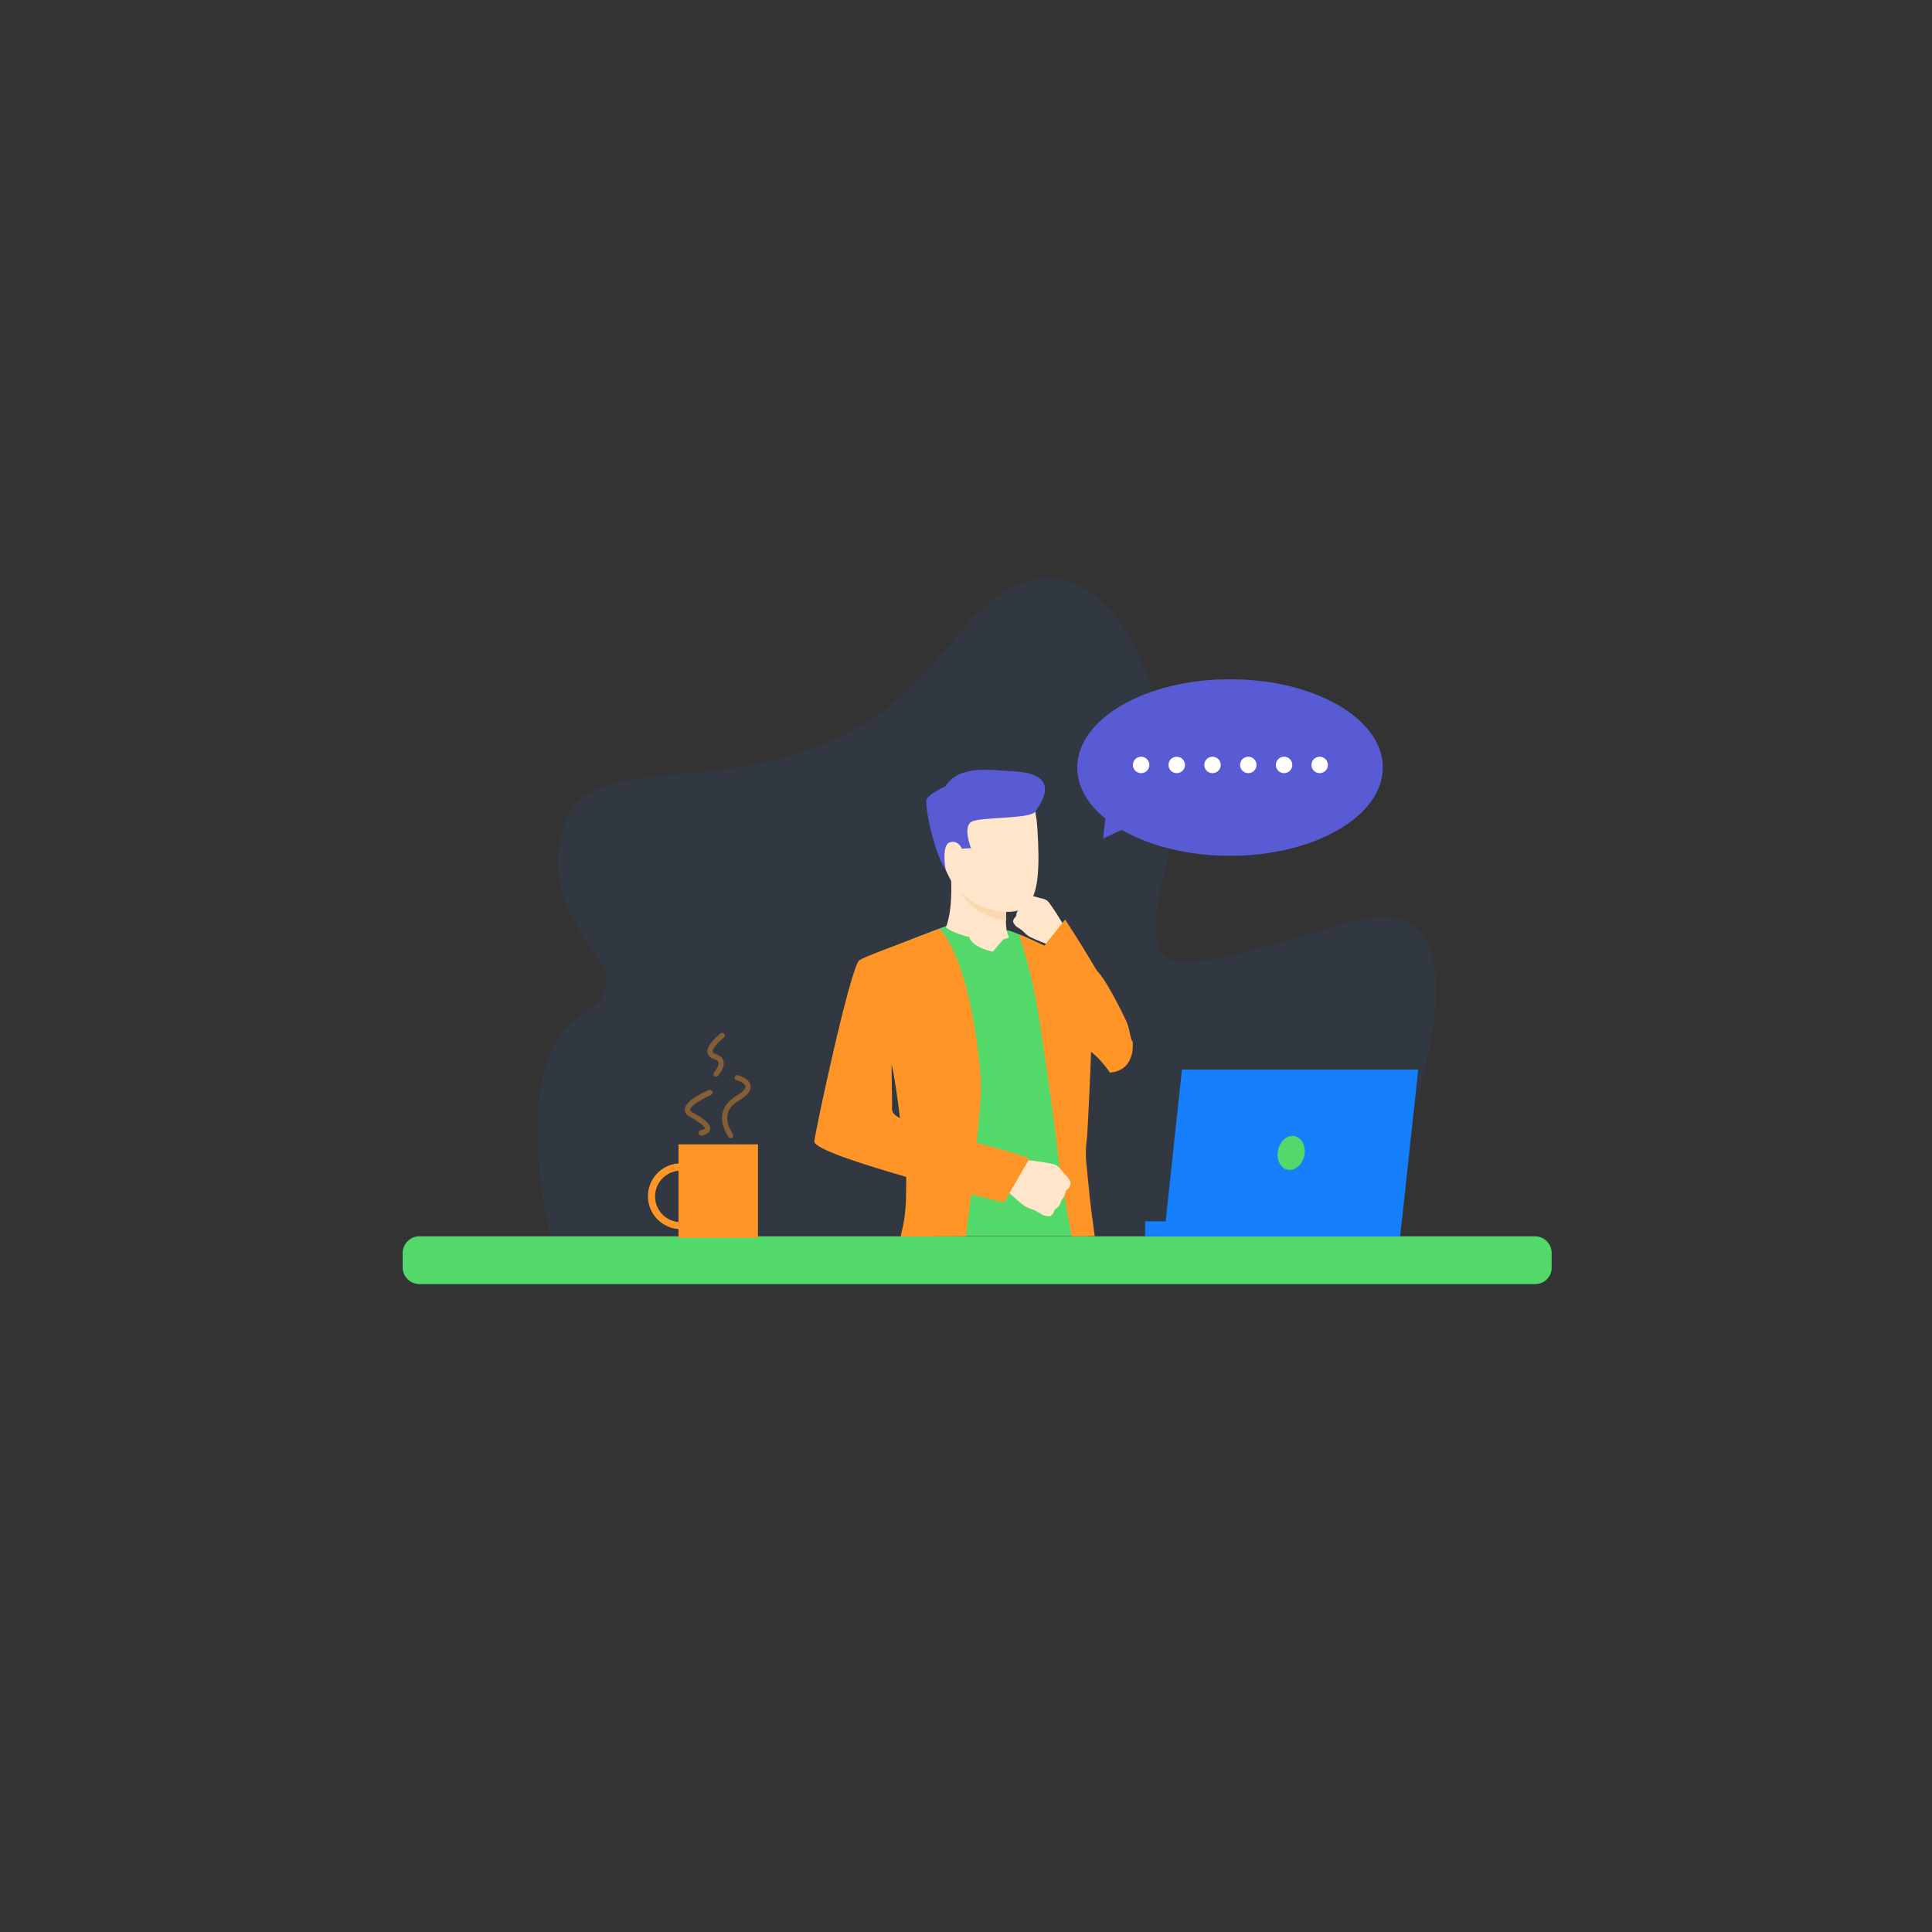 <svg xmlns="http://www.w3.org/2000/svg" enable-background="new 0 0 1080 1080" viewBox="0 0 1080 1080" id="ManThinkingwhiledoingworkinlaptop"><rect x="0" y="0" width="1080" height="1080" fill="#333333" stroke="none"/><path fill="#167ffc" d="M764.5 694.6c-2.7 0 93.7-208.8-9.8-179.1-103.5 29.7-120.4 38.6-102.6-31.9s-36.6-233.7-121.3-123.1S328.3 403.3 314 464.9s53.5 75.8 10.7 102.6-16.1 127.1-16.1 127.1h455.9z" opacity=".07" class="color2a94f4 svgShape"></path><path fill="#53d86a" d="M858.2 717.8H234.4c-5.1 0-9.3-4.2-9.3-9.3v-8.1c0-5.1 4.2-9.3 9.3-9.3h623.7c5.1 0 9.3 4.2 9.3 9.3v8.1c.1 5.2-4.1 9.3-9.2 9.3z" class="colord3d3d3 svgShape"></path><path fill="#fe9526" d="M379.3 639.7h44.4V692h-44.4z" class="colorffbe55 svgShape"></path><path fill="#fe9526" d="M380.6 687.1c-10.1 0-18.4-8.2-18.4-18.4s8.2-18.4 18.4-18.4 18.4 8.2 18.4 18.4-8.2 18.4-18.4 18.4zm0-32.7c-7.9 0-14.4 6.4-14.4 14.4s6.4 14.4 14.4 14.4 14.4-6.4 14.4-14.4-6.5-14.4-14.4-14.4z" class="colorffbe55 svgShape"></path><g opacity=".41" fill="#000000" class="color000000 svgShape"><path fill="#fe9526" d="M408.5 636.3c-.5 0-.9-.2-1.2-.6-.2-.3-4.8-6.5-3.4-13.3.8-3.9 3.4-7.2 7.6-9.7 5-2.9 5.3-4.8 5.2-5.4-.2-1.6-3.4-3-4.9-3.4-.8-.2-1.3-1-1.1-1.8.2-.8 1-1.3 1.8-1.1.7.2 6.5 1.9 7.1 5.9.4 2.8-1.8 5.5-6.7 8.4-3.5 2.1-5.6 4.7-6.2 7.7-1.1 5.5 2.9 10.8 2.9 10.9.5.7.4 1.6-.3 2.1-.2.2-.5.3-.8.3z" class="colorffbe55 svgShape"></path></g><g opacity=".41" fill="#000000" class="color000000 svgShape"><path fill="#fe9526" d="M392 634.8c-.7 0-1.3-.5-1.5-1.1-.2-.8.3-1.6 1.1-1.8 2.2-.5 2.5-1.1 2.5-1.1 0-.4-.5-1.9-8.7-6.7-2.3-1.3-2.6-2.9-2.6-4 .3-5 11.3-9.9 13.5-10.8.8-.3 1.6 0 2 .8.3.8 0 1.6-.8 2-5.5 2.4-11.6 6.2-11.7 8.3 0 .4.3.8 1.1 1.2 6.7 3.9 10.6 6.8 10.1 9.7-.4 2.5-3.7 3.3-4.7 3.6-.1-.1-.2-.1-.3-.1z" class="colorffbe55 svgShape"></path></g><g opacity=".41" fill="#000000" class="color000000 svgShape"><path fill="#fe9526" d="M400.3 601.9c-.4 0-.7-.1-1-.4-.6-.6-.6-1.5-.1-2.1.8-.8 2.9-3.7 2.4-5.5-.2-.8-1.1-1.5-2.5-1.9-2.6-.8-3.4-2.3-3.6-3.5-.8-4.3 5.9-9.7 7.3-10.8.7-.5 1.6-.4 2.1.3s.4 1.6-.3 2.1c-2.7 2.1-6.5 6-6.2 7.9.1.5.6.8 1.5 1.1 2.5.8 4 2.1 4.5 4 1 3.8-2.7 7.8-3.1 8.3-.2.4-.6.5-1 .5z" class="colorffbe55 svgShape"></path></g><path fill="#53d86a" d="M609.3 576.1c.9-12.2 1.5-23.6 1.9-34.2-2.9-1.6-6.5-3.4-9.3-4.7-8.7-4.2-20.9-9.8-28.7-13.4-4.6-2.1-9.1-3.6-9.1-3.6s-31.2-3-33.8-2.8c-.8 0-4.7 1.4-9.8 3.4-11.1 4.2-32.4 12.8-35.8 15.2-5 3.6-22.8 91-23.3 97-.5 5.8 24.3 13.7 47.2 19.7 0 8.9-.2 21.3-.4 32.6 0 1.9-.1 3.8-.1 5.7h100.2c-.1-1.9-.3-3.9-.4-5.7v-.7c-.4-7.7-1.9-21.4-1.5-34.8 0 0-.2-14.1 1.2-20.2.1-26.9 1.7-53.5 1.7-53.5zm-127.1 51.5c.2-11.4 15.3-32.6 15.3-32.6l.7-.3.8-.1 2.4-2.2c.6 2 5.6 30.6 6.8 47.3-14.2-2.8-26-6.7-26-12.1z" class="colord3d3d3 svgShape"></path><path fill="#fe9526" d="M611.2 685.3c-.7-4.7-1.3-9.5-1.8-14.1v-.1c-.2-1.5-.4-3.1-.5-4.6v-.2c-.7-6.4-1.3-12.5-1.8-18.1-.3-4.3 0-8.5.6-12.6 1.7-28.7 2.6-59 2.6-59 .9-12.4 1.4-24 1.8-34.8 0 0-39.2-18.5-42.8-19.6 0 0 7.4 17.5 13 56.5 2.1 15 6.1 40.2 9 66 1.6 13.9 4.5 28.1 6.7 40.6.3 1.9.7 3.8 1 5.7h13c-.3-1.9-.6-3.8-.8-5.7zM545.9 639.2c1.5-14.5 2.9-29 2.3-36.9-5.4-63.8-20.7-80.7-22.9-83.2-1.7.7-8.2 3.1-10.2 3.9-10.5 4.1-31.8 11.7-34.7 13.8-5 3.6-24.6 95.3-25.2 101.2-.4 4 25.3 12.4 51.4 19.9-.2 7.2.4 17.3-1.9 27.9-.4 1.9-1 3.1-1.1 5.5l36.4-.3c.2-1.9.5-3.8.7-5.7.7-5.7 1.4-11.5 2.1-17.8 10.9 2.8 18.4 4.7 18.4 4.7s10.3-17.4 13.3-24.4c.4-1.2-12.8-4.4-28.6-8.6zm-47.2-22c-.3-13.1-.3-22.2-.3-22.2 1.3 4.5 3.1 17.3 4.7 30-5.4-2.6-4.4-5.1-4.4-7.8z" class="colorffbe55 svgShape"></path><path fill="#ffe5ca" d="M528.7 518.4s4-7.5 2.9-28.8c-.3-5.9 31 14 31 14s-.1 2-.2 4.8c0 1.1-.1 2.4-.1 3.7v2.8c0 .7 0 1.4.1 2.1 0 .8.1 1.5.2 2.2.1 1.3.9 3.6 1.2 4.2 1.4 3.2-23.4 3.4-35.1-5z" class="colorffe3ca svgShape"></path><path fill="#ffe5ca" d="M561.1 524.8 555 532s-9.9-1.9-12.8-7.1c-3-5.2 18.9-.1 18.9-.1z" class="colorffe3ca svgShape"></path><path fill="#fe9526" d="M620.5 599.6c-8.9-12.8-17.3-15.9-17.3-15.9S577 553 598 539.3c0 0 9-.2 14 2.5 5.1 2.8 15.9 25.4 17.8 29.4 1.8 4 2.1 10.2 3.4 11.1-.1-.1 2.2 15.9-12.7 17.3z" class="colorffbe55 svgShape"></path><path fill="#ffe5ca" d="M586.7 679.9s-2.7-.1-3.8-.7c0 0-2-1.3-3.5-2.1-.5-.3-.9-.5-1.2-.6-1.2-.5-3.9-1.1-6.4-3-2.5-1.9-10.7-9.5-10.7-9.5l5.3-8.1 2.4-8s19 1.9 21.6 3.4c.2.1.5.3.7.5 2 1.5 2.9 3.4 3.9 4.3.4.3 3.7 3.9 3.5 5.3-.3 2-1.2 3.3-2.5 3.9 0 0-.7 3.9-2.7 5.6 0 0-.5 3.6-3.6 5.1 0-.1-.9 3.5-3 3.9zM545.4 435s31.6-16 34.5 28.1c2.9 44-4.3 49.4-26.7 45.7-22.4-3.6-27.4-31.1-31.7-44.1-4.3-12.9 13.3-26.5 23.9-29.7z" class="colorffe3ca svgShape"></path><path fill="#ffe5ca" d="M538.3 464.8c-.5-3.8-8.1-5.1-8.6.6-.5 5.8 3.7 15.8 6.5 14.7 2.8-1 2.8-10 2.1-15.3z" class="colorffe3ca svgShape"></path><path fill="#595bd4" d="M528.6 486s-2.5-13.5 2.3-15.1c4.7-1.6 6.8 3.5 6.8 3.5l5.1-.3s-4.5-11.2-.1-14.5c4.3-3.2 33-1.5 36-5.9s16-21.6-13.4-22.6c-11.3-.4-29-4-36.9 8.6 0 0-10.7 4.5-10.6 8.2 0 9.5 6.1 32.2 10.8 38.1z" class="color0b4870 svgShape"></path><path fill="#fe9526" d="m575.4 647.8-14.2 24.4s-37.6-9.7-46.4-12.2l20.1-23.9c-.1.1 29.5 6.8 40.5 11.7z" class="colorffbe55 svgShape"></path><path fill="#fcd8b1" d="M562.5 514.6c-18.5-1.9-25.6-16.1-25.6-16.1 11.6 11.5 25.5 11.2 25.5 11.2v2.8c0 .7 0 1.4.1 2.1z" class="colorfcd2b1 svgShape"></path><path fill="#ffe5ca" d="M566.4 515.6s1 1.8 1.8 2.4c0 0 1.6 1 2.6 1.7.3.2.6.5.8.6.7.7 2.1 2.3 4.2 3.5 2.2 1.1 10.2 4.3 10.2 4.3l3.9-6.4 4.8-4.4s-7.6-12.7-9.5-14l-.6-.3c-1.7-.9-3.4-.9-4.3-1.3-.4-.1-3.9-1.3-4.9-.7-1.3.8-1.9 2-1.9 3 0 0-2.5 1.8-3.1 3.7 0 0-2.4 1.5-2.3 4.2.1.2-2.2 2.1-1.7 3.7z" class="colorffe3ca svgShape"></path><path fill="#fe9526" d="M595.4 514s31 47 32.8 60.5-6.7 19.3-14 14.9c-7.2-4.4-31-60-31-60l12.2-15.4z" class="colorffbe55 svgShape"></path><path fill="#595bd4" d="M687.6 379.7c-47.2 0-85.4 22.1-85.4 49.4 0 10.6 5.8 20.5 15.7 28.5l-1.3 11.1 10.5-4.8c15.5 9 36.9 14.5 60.5 14.5 47.2 0 85.4-22.1 85.4-49.4s-38.2-49.3-85.4-49.3z" class="color0b4870 svgShape"></path><circle cx="637.9" cy="427.6" r="4.6" fill="#ffffff" class="colorffffff svgShape"></circle><circle cx="657.8" cy="427.6" r="4.6" fill="#ffffff" class="colorffffff svgShape"></circle><circle cx="677.8" cy="427.6" r="4.6" fill="#ffffff" class="colorffffff svgShape"></circle><circle cx="697.8" cy="427.6" r="4.6" fill="#ffffff" class="colorffffff svgShape"></circle><circle cx="717.8" cy="427.6" r="4.6" fill="#ffffff" class="colorffffff svgShape"></circle><circle cx="737.7" cy="427.6" r="4.6" fill="#ffffff" class="colorffffff svgShape"></circle><path fill="#167ffc" d="m660.7 597.9-10 93.3h132l10.1-93.3z" class="color2a94f4 svgShape"></path><path fill="#167ffc" d="M640.2 682.8h22.1v8.4h-22.1z" transform="rotate(-180 651.218 686.958)" class="color2a94f4 svgShape"></path><path fill="#53d86a" d="M714.4 643c-1.1 5.2 1.4 10.1 5.4 10.9 4 .8 8.2-2.7 9.3-7.9 1.1-5.2-1.4-10.1-5.4-10.9-4.1-.8-8.2 2.7-9.3 7.9z" class="colord3d3d3 svgShape"></path></svg>